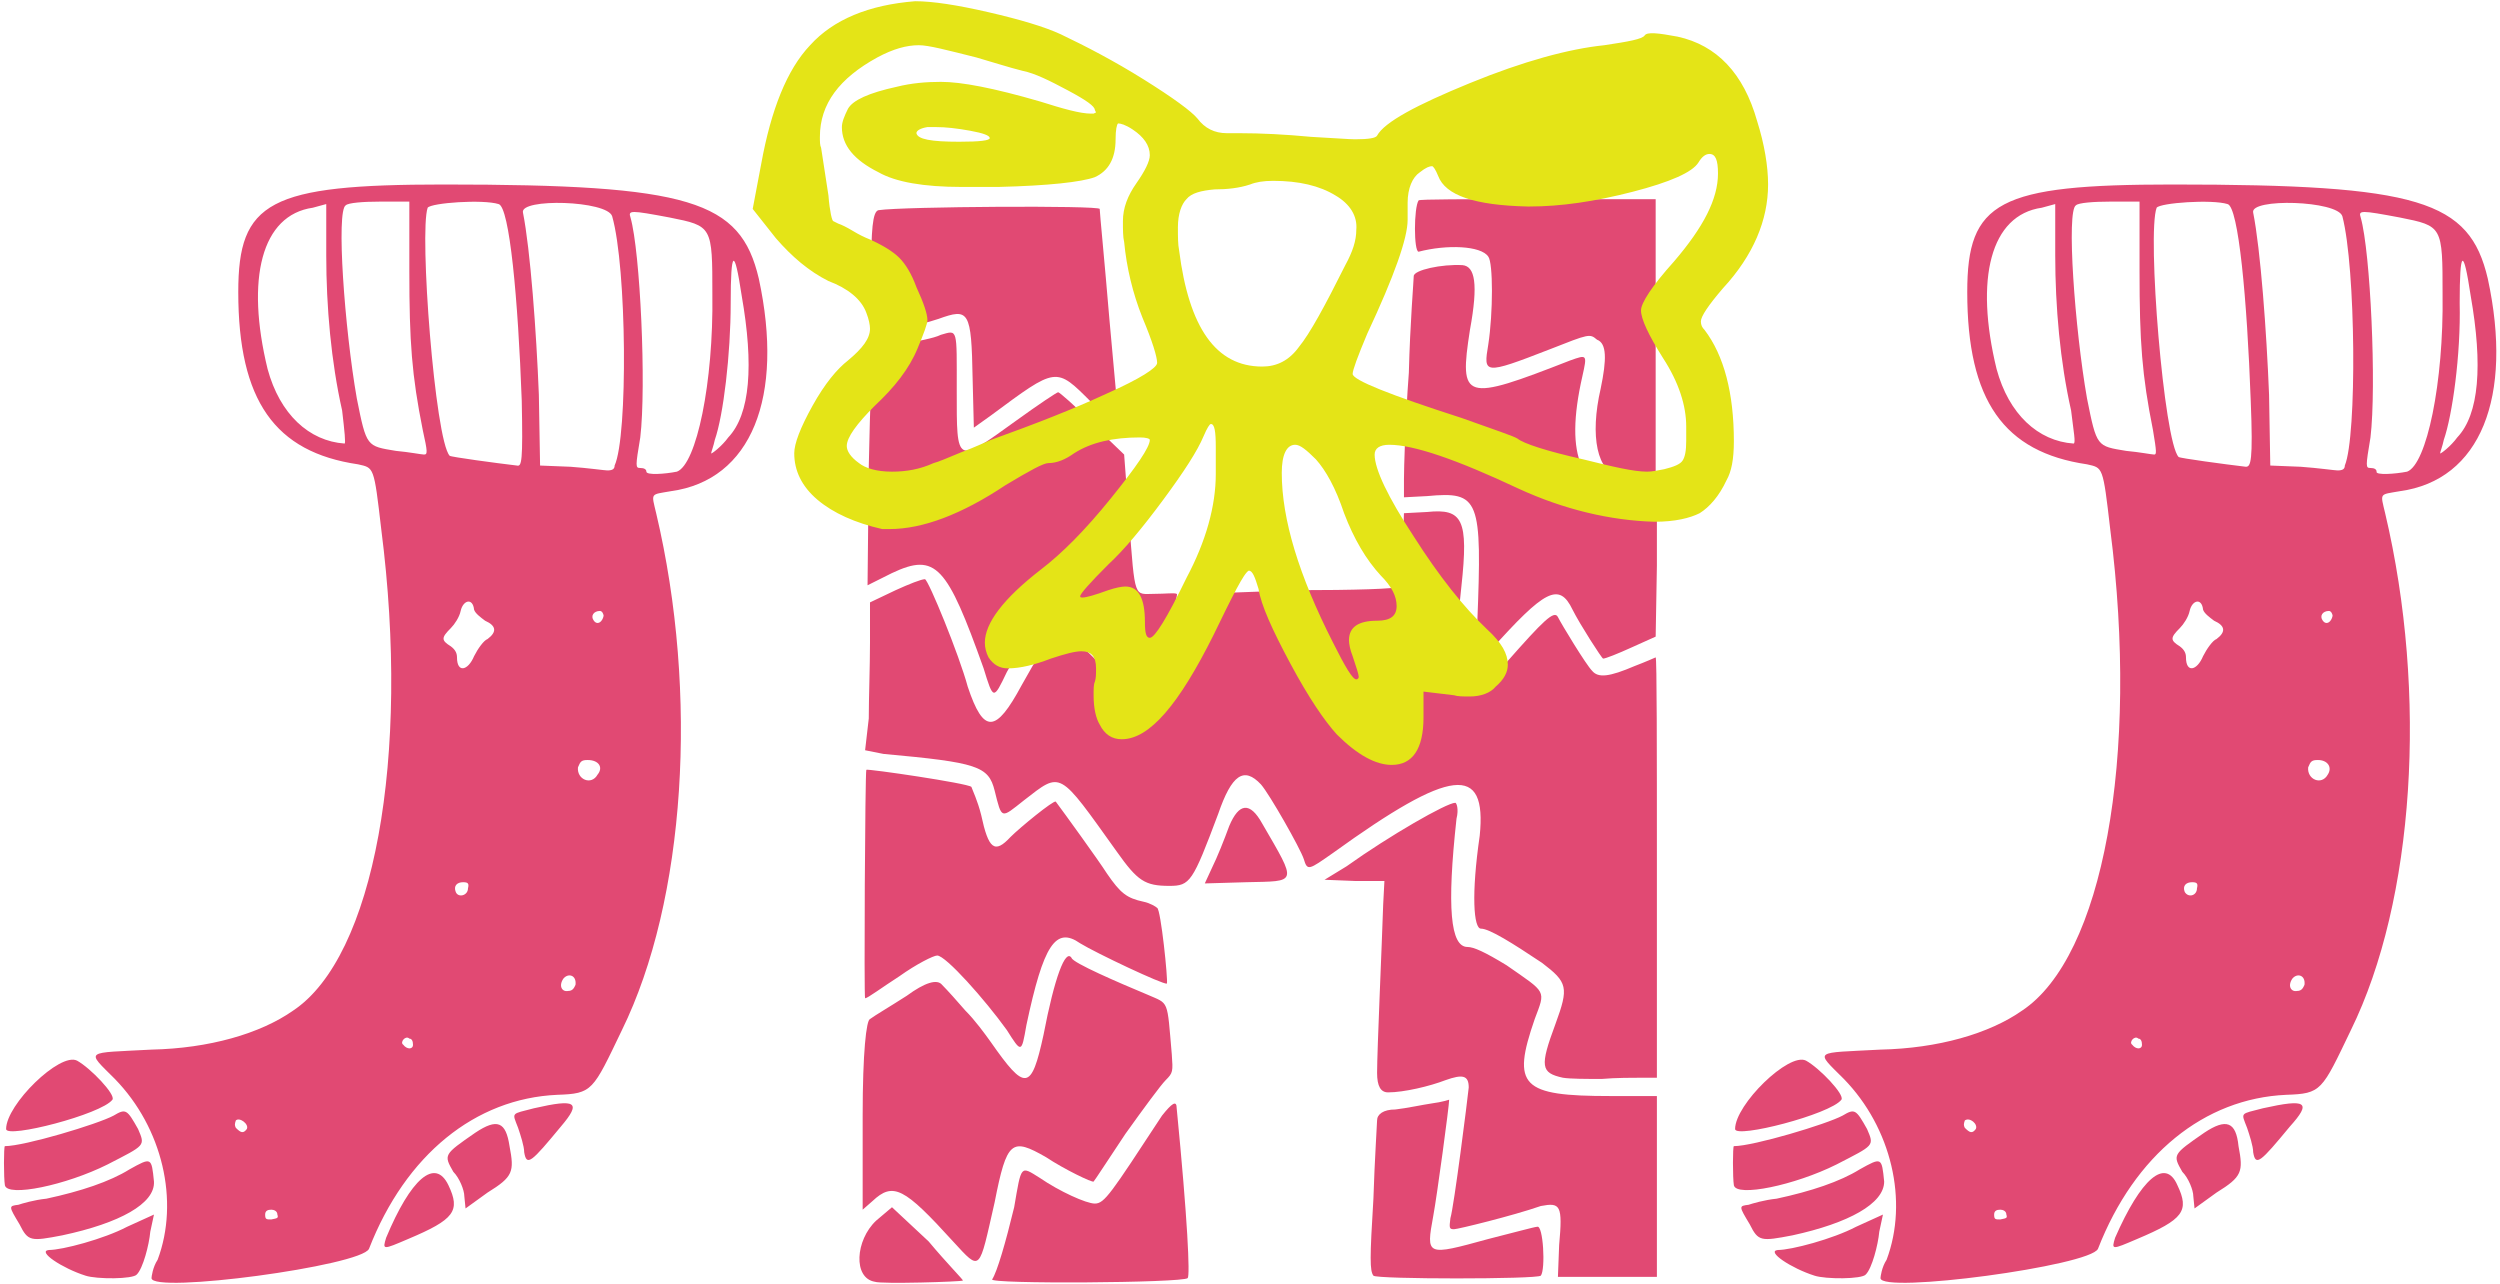 <?xml version="1.0" encoding="utf-8"?>
<!-- Generator: Adobe Illustrator 25.0.1, SVG Export Plug-In . SVG Version: 6.00 Build 0)  -->
<svg version="1.1" id="Layer_1" xmlns="http://www.w3.org/2000/svg" xmlns:xlink="http://www.w3.org/1999/xlink" x="0px" y="0px"
	 viewBox="0 0 204.6 105.1" style="enable-background:new 0 0 204.6 105.1;" xml:space="preserve">
<style type="text/css">
	.st0{fill:#E14973;}
	.st1{fill:#E4E417;}
</style>
<g>
	<g>
		<path class="st0" d="M0.4,97c-0.1-0.6-0.1-3.2,0-3.2c1.6,0,7.6-1.8,8.9-2.5c1-0.6,1.1-0.5,2,1.1c0.6,1.4,0.6,1.3-2.5,2.9
			C5.4,97,0.6,98,0.4,97z M0.5,92.4c0-2,4.4-6.3,5.8-5.6c1.1,0.6,3.2,2.8,2.9,3.2C8.3,91.2,0.5,93.2,0.5,92.4z M5.1,101.1
			c-2.6,0.5-2.8,0.5-3.5-0.9c-0.9-1.5-0.9-1.5-0.1-1.6c0.3-0.1,1.3-0.4,2.3-0.5c2.8-0.6,5.2-1.4,6.8-2.4c1.8-1,1.8-1,2,1
			C12.7,98.5,9.8,100.1,5.1,101.1z M12.6,99.4l-0.3,1.4c-0.1,1.1-0.6,3-1.1,3.5c-0.3,0.4-3.3,0.4-4.2,0.1c-1.9-0.6-4-2-3-2.1
			c1.1,0,4.5-0.9,6.4-1.9L12.6,99.4z M53.7,42c3.5,14.8,2.4,31.7-2.8,42.3c-2.4,5-2.4,5.2-5.3,5.3c-6.7,0.3-12.4,4.9-15.4,12.6
			c-0.6,1.4-17.8,3.7-17.8,2.4c0-0.1,0.1-0.9,0.5-1.5c1.8-4.8,0.4-10.8-3.5-14.8c-2.4-2.4-2.5-2.1,3-2.4c4.7-0.1,8.9-1.3,11.6-3.2
			c6.6-4.4,9.6-20.7,7.2-39.4c-0.6-5.2-0.6-5-1.9-5.3c-6.8-1-9.8-5.2-9.8-14.1c0-7.4,2.5-8.8,16.8-8.8c20.2,0,24.3,1.3,25.8,7.7
			c2.1,9.7-0.6,16.5-7.2,17.4C53.2,40.5,53.3,40.3,53.7,42z M19.3,91.7c-0.1,0.3-0.1,0.4,0,0.6c0.4,0.4,0.6,0.5,0.9,0.1
			C20.4,92,19.6,91.4,19.3,91.7z M28,33.6c-0.9-4-1.3-8.5-1.3-12.7v-4.2L25.6,17c-4.2,0.6-5.5,5.8-3.7,13.2c1,3.7,3.4,5.9,6.3,6.1
			C28.3,36.3,28.2,35.3,28,33.6z M22.7,99.4c0-0.3-0.3-0.4-0.5-0.4c-0.3,0-0.5,0.1-0.5,0.4c0,0.4,0.1,0.4,0.5,0.4
			C22.7,99.7,22.8,99.7,22.7,99.4z M34.6,35.2c-0.9-4.5-1.1-7.2-1.1-13v-5.7h-2.4c-1.4,0-2.6,0.1-2.8,0.3
			c-0.8,0.4-0.1,10.1,0.9,15.8c0.8,4,0.8,3.9,3.2,4.3c1.1,0.1,2.1,0.3,2.3,0.3C35,37.2,35,37,34.6,35.2z M36.7,97
			c1,2.1,0.5,2.8-3.3,4.4c-2.1,0.9-2.1,0.9-1.8-0.1C33.6,96.5,35.6,94.7,36.7,97z M33.8,85.5c0-0.3-0.1-0.5-0.3-0.5
			c-0.3-0.3-0.8,0.3-0.5,0.5C33.3,85.9,33.8,85.9,33.8,85.5z M42.7,32.8c-0.3-8.3-1-15.9-1.9-16.1c-1.3-0.4-5.5-0.1-5.8,0.3
			C34.3,19,35.6,36,36.8,37.3c0.1,0.1,3.8,0.6,5.5,0.8C42.7,38.2,42.8,37.8,42.7,32.8z M39.7,50.8c-0.4-0.3-0.8-0.6-0.9-0.9
			c-0.1-1-0.9-0.8-1.1,0.1c-0.1,0.5-0.5,1.1-0.8,1.4c-0.8,0.8-0.8,1,0,1.5c0.4,0.3,0.5,0.6,0.5,0.9c0,1.3,0.9,1.1,1.4-0.1
			c0.3-0.6,0.8-1.3,1.1-1.4C40.7,51.7,40.6,51.2,39.7,50.8z M41.7,93.8c0.4,2.1,0.3,2.5-1.8,3.8l-1.8,1.3l-0.1-1
			c0-0.5-0.4-1.5-0.9-2c-0.8-1.4-0.8-1.4,1.8-3.2C40.7,91.5,41.4,91.8,41.7,93.8z M38.3,72.7c0.1-0.4,0-0.5-0.4-0.5
			c-0.5,0-0.8,0.3-0.6,0.8C37.5,73.5,38.3,73.3,38.3,72.7z M45.9,92.2c-2.4,2.9-2.8,3.3-3,2.1c0-0.5-0.3-1.4-0.5-2
			c-0.5-1.3-0.6-1.1,1.3-1.6C47.2,89.9,47.6,90.2,45.9,92.2z M50.1,17.7c-0.4-1.3-7.6-1.5-7.3-0.3c0.6,3,1.1,9.8,1.3,14.9l0.1,5.8
			l2.5,0.1c1.4,0.1,2.8,0.3,3,0.3c0.4,0,0.6-0.1,0.6-0.4C51.4,35.7,51.3,21.9,50.1,17.7z M47.1,80.6c0.1-0.8-0.6-1-1-0.5
			c-0.4,0.6-0.1,1.1,0.4,1C46.9,81.1,47,80.8,47.1,80.6z M48.1,62.2c-0.5,0-0.6,0.1-0.8,0.6c-0.1,1,1.1,1.5,1.6,0.6
			C49.4,62.8,49,62.2,48.1,62.2z M49.4,50.4c0-0.1-0.1-0.4-0.3-0.4c-0.5,0-0.8,0.4-0.5,0.8C48.9,51.2,49.3,50.9,49.4,50.4z
			 M55.4,38.6c1.6-0.6,3-7.3,2.9-14.5c0-5.6,0-5.6-3.5-6.3c-3.2-0.6-3.4-0.6-3.2,0c0.8,2.8,1.3,13.8,0.8,18c-0.4,2.4-0.4,2.5,0,2.5
			c0.3,0,0.5,0.1,0.5,0.3C52.9,38.9,54.4,38.8,55.4,38.6z M58.5,36c-0.1,0.5-0.3,1-0.3,1.1c0,0.1,0.9-0.6,1.4-1.3
			c1.8-1.9,2.1-5.9,1.1-11.6c-0.6-4-0.9-3.8-0.9,0.6C59.8,29,59.2,34,58.5,36z"/>
		<path class="st0" d="M76,101.6c1.5,1.8,2.9,3.2,2.8,3.2c-0.1,0.1-6.7,0.3-7.2,0.1c-1.8-0.3-1.6-3.4,0.1-5l1.3-1.1L76,101.6z
			 M81.4,98.4c-1.3,5.7-1.1,5.7-3.4,3.2c-4-4.4-4.9-4.9-6.6-3.3L70.6,99v-7.7c0-5.2,0.3-7.8,0.6-7.9c0.4-0.3,1.6-1,3-1.9
			c1.5-1.1,2.5-1.4,2.9-0.9c0.4,0.4,1.3,1.4,1.9,2.1c0.8,0.8,1.6,1.9,2.1,2.6c2.8,4,3.3,4,4.3-0.6c0.9-4.7,1.8-7.1,2.3-6.3
			c0.1,0.4,3.8,2,6.2,3c1.8,0.8,1.6,0.3,2,4.9c0.1,1.4,0.1,1.5-0.5,2.1c-0.4,0.4-1.8,2.3-3.3,4.4c-1.4,2.1-2.5,3.8-2.6,3.9
			c-0.1,0.1-2.4-1-3.9-2C82.8,93.1,82.4,93.3,81.4,98.4z M135.5,53.8c0.1,0,0.1,7.7,0.1,17.2v17.2h-1.1c-0.8,0-2.3,0-3.4,0.1
			c-1.3,0-2.6,0-3.2-0.1c-1.8-0.4-1.9-0.9-0.6-4.4c1.1-3,1-3.4-1.1-5c-2.4-1.6-4.3-2.8-5-2.8c-0.6,0-0.8-2.8-0.1-7.6
			c0.6-5.9-2.3-5.6-12,1.4c-2,1.4-2.1,1.5-2.4,0.5c-0.3-0.9-2.8-5.3-3.5-6.1c-1.4-1.5-2.4-0.8-3.5,2.4c-2.1,5.6-2.3,5.9-4,5.9
			c-2,0-2.6-0.4-4.3-2.8c-4.8-6.7-4.5-6.6-7.6-4.2c-1.9,1.5-1.8,1.6-2.4-0.8c-0.5-2-1.4-2.3-9.1-3l-1.5-0.3l0.3-2.6
			c0-1.6,0.1-4.3,0.1-6.2v-3.3l2.1-1c1.1-0.5,2.1-0.9,2.4-0.9c0.3,0.1,2.8,6.2,3.5,8.8c1.3,3.9,2.3,3.8,4.4-0.1
			c2.6-4.7,3.2-5,4.4-3.8c5.5,5.8,6.9,5.6,9.3-1.6l0.8-2.1l8.1-0.3c4.5,0,8.2-0.1,8.3-0.3c0,0,0.1-1.4,0.3-3l0.1-3l1.9-0.1
			c2.9-0.3,3.4,0.6,2.8,6.1c-1,9.1-0.1,10.6,3.7,6.2c3-3.4,3.9-4.3,4.2-3.7c0.3,0.6,2.3,3.9,2.8,4.4c0.5,0.6,1.4,0.5,3.5-0.4
			C134.6,54.2,135.5,53.8,135.5,53.8z M73.6,79.9c-1.4,0.9-2.6,1.8-2.8,1.8c-0.1,0,0-18.5,0.1-18.7c0.1-0.1,8.3,1.1,8.6,1.4
			c0.1,0.3,0.5,1.1,0.8,2.3c0.6,2.8,1.1,3.2,2.4,1.8c0.8-0.8,3.5-3,3.7-2.9c0.6,0.8,3.5,4.8,4.2,5.9c1.1,1.6,1.6,2,3,2.3
			c0.5,0.1,1,0.4,1.1,0.5c0.3,0.1,0.9,5.9,0.8,6.2c-0.3,0.1-5.8-2.5-7.1-3.3c-2-1.4-3,0.1-4.4,6.7c-0.4,2.3-0.4,2.3-1.6,0.4
			c-1.8-2.5-5-6.1-5.7-6.1C76.4,78.2,75,78.9,73.6,79.9z M73,46.9l-2,1l0.1-9.7c0.1-5.2,0.3-9.6,0.3-9.6s1.1-0.3,2.4-0.4
			c1.3-0.3,2.6-0.5,3.2-0.8c1.4-0.4,1.3-0.6,1.3,4.5c0,6.2-0.1,6.1,4.9,2.5c1.8-1.3,3.3-2.3,3.4-2.3c0.1,0,1.4,1.1,2.8,2.6l2.6,2.5
			l0.4,5.3c0.5,6.7,0.4,6.1,2.1,6.1c0.9,0,1.6-0.1,1.8,0c0.3,0-2.1,6.4-2.4,6.4c-0.3,0-2.8-2.1-4.4-3.7c-2.8-2.5-4-1.9-7.1,3.7
			c-1.1,2.3-1.1,2.3-1.9-0.3C77.5,46.3,76.6,45.2,73,46.9z M71.3,22.2c0-3.3,0.1-4.9,0.6-5c2-0.3,18.1-0.4,18.1-0.1
			c0,0.3,0.4,4.3,0.8,9.1l0.8,8.8l-2.3-2.1c-2.9-2.9-2.8-2.9-8.2,1.1l-1.4,1l-0.1-4c-0.1-5.6-0.3-5.8-2.8-4.9
			c-0.9,0.3-2.1,0.6-3,0.8c-0.8,0.1-1.6,0.3-1.9,0.3C71.4,27.1,71.3,25.4,71.3,22.2z M96.3,90.7c0.9,9.2,1.1,13.7,0.9,13.9
			c-0.4,0.4-16.4,0.5-16,0.1c0.4-0.6,1.1-3,1.8-5.9c0.6-3.5,0.5-3.4,2.1-2.4c1.6,1.1,3.8,2.1,4.5,2.1c0.8,0,1.3-0.8,5.5-7.2
			C95.9,90.3,96.3,90,96.3,90.7z M103.3,67.4c2.9,5,2.9,4.7-1.3,4.8l-3.4,0.1l0.6-1.3c0.4-0.8,1-2.3,1.4-3.4
			C101.4,65.7,102.3,65.6,103.3,67.4z M131.8,89.7h3.8v14.8h-8.1l0.1-2.6c0.3-3.3,0.1-3.5-1.5-3.2c-2.3,0.8-6.8,1.9-7.1,1.9
			c-0.4,0-0.4-0.1-0.3-0.9c0.3-1,1.4-9.7,1.5-10.7c0-1-0.5-1.1-1.9-0.6c-1.3,0.5-3.4,1-4.7,1c-0.6,0-0.9-0.5-0.9-1.6
			c0-1.8,0.4-10.6,0.5-13.8l0.1-1.9h-2.4l-2.5-0.1l1.8-1.1c3.5-2.5,8.2-5.2,8.9-5.2c0.1,0,0.3,0.5,0.1,1.3
			c-0.8,7.3-0.5,10.5,0.9,10.5c0.5,0,1.4,0.4,3.2,1.5c3.3,2.3,3.2,2,2.3,4.4C123.7,88.9,124.5,89.7,131.8,89.7z M126.1,104.4
			c-0.3,0.3-13.5,0.3-13.7,0c-0.3-0.4-0.3-1.4,0-6.3c0.1-3.2,0.3-6.1,0.3-6.4c0-0.5,0.5-0.9,1.5-0.9c0.9-0.1,2.3-0.4,3-0.5
			c0.8-0.1,1.4-0.3,1.4-0.3c0,0.5-1,7.9-1.3,9.5c-0.6,3.3-0.6,3.3,4.5,1.9c2-0.5,3.8-1,4-1C126.3,100.2,126.5,103.9,126.1,104.4z
			 M116.8,40.6l-1.9,0.1v-1.5c0-0.8,0.1-4.7,0.4-8.7c0.1-4,0.4-7.6,0.4-7.9c0-0.5,2.3-1,4-0.9c1,0.1,1.3,1.5,0.6,5.3
			c-0.9,5.8-0.5,5.9,8.2,2.5c1.4-0.5,1.4-0.5,1,1.3c-1.5,6.6-0.1,9.7,4.3,9.7h1.8v5.8l-0.1,5.8l-2,0.9c-1.1,0.5-2.1,0.9-2.3,0.9
			c-0.1,0-1.9-2.8-2.5-4c-1.1-2.3-2.3-1.6-6.7,3.3l-1.4,1.5l0.3-3.7C121.3,40.8,121.1,40.2,116.8,40.6z M116.1,16.4
			c0.1-0.1,3.7-0.1,9.8-0.1h9.6v22.7h-1.1c-0.6,0.1-1.4,0-1.8,0c-1.9-0.3-2.5-3.3-1.6-7.2c0.5-2.4,0.5-3.7-0.3-4
			c-0.6-0.5-0.6-0.5-3.9,0.8c-5.4,2.1-5.4,2-5-0.4c0.4-2.6,0.4-6.7,0-7.2c-0.6-0.9-3.4-1-5.7-0.4C115.7,20.6,115.7,17,116.1,16.4z"
			/>
		<path class="st0" d="M141.9,97c-0.1-0.6-0.1-3.2,0-3.2c1.6,0,7.6-1.8,8.9-2.5c1-0.6,1.1-0.5,2,1.1c0.6,1.4,0.6,1.3-2.5,2.9
			C146.9,97,142.1,98,141.9,97z M142,92.4c0-2,4.4-6.3,5.8-5.6c1.1,0.6,3.2,2.8,2.9,3.2C149.8,91.2,142,93.2,142,92.4z M146.7,101.1
			c-2.6,0.5-2.8,0.5-3.5-0.9c-0.9-1.5-0.9-1.5-0.1-1.6c0.3-0.1,1.3-0.4,2.3-0.5c2.8-0.6,5.2-1.4,6.8-2.4c1.8-1,1.8-1,2,1
			C154.2,98.5,151.3,100.1,146.7,101.1z M154.1,99.4l-0.3,1.4c-0.1,1.1-0.6,3-1.1,3.5c-0.3,0.4-3.3,0.4-4.2,0.1c-1.9-0.6-4-2-3-2.1
			c1.1,0,4.5-0.9,6.4-1.9L154.1,99.4z M195.2,42c3.5,14.8,2.4,31.7-2.8,42.3c-2.4,5-2.4,5.2-5.3,5.3c-6.7,0.3-12.4,4.9-15.4,12.6
			c-0.6,1.4-17.8,3.7-17.8,2.4c0-0.1,0.1-0.9,0.5-1.5c1.8-4.8,0.4-10.8-3.5-14.8c-2.4-2.4-2.5-2.1,3-2.4c4.7-0.1,8.9-1.3,11.6-3.2
			c6.6-4.4,9.6-20.7,7.2-39.4c-0.6-5.2-0.6-5-1.9-5.3c-6.8-1-9.8-5.2-9.8-14.1c0-7.4,2.5-8.8,16.8-8.8c20.2,0,24.3,1.3,25.8,7.7
			c2.1,9.7-0.6,16.5-7.2,17.4C194.7,40.5,194.8,40.3,195.2,42z M160.8,91.7c-0.1,0.3-0.1,0.4,0,0.6c0.4,0.4,0.6,0.5,0.9,0.1
			C161.9,92,161.2,91.4,160.8,91.7z M169.5,33.6c-0.9-4-1.3-8.5-1.3-12.7v-4.2l-1.1,0.3c-4.2,0.6-5.5,5.8-3.7,13.2
			c1,3.7,3.4,5.9,6.3,6.1C169.9,36.3,169.7,35.3,169.5,33.6z M164.2,99.4c0-0.3-0.3-0.4-0.5-0.4c-0.3,0-0.5,0.1-0.5,0.4
			c0,0.4,0.1,0.4,0.5,0.4C164.2,99.7,164.3,99.7,164.2,99.4z M176.2,35.2c-0.9-4.5-1.1-7.2-1.1-13v-5.7h-2.4c-1.4,0-2.6,0.1-2.8,0.3
			c-0.8,0.4-0.1,10.1,0.9,15.8c0.8,4,0.8,3.9,3.2,4.3c1.1,0.1,2.1,0.3,2.3,0.3C176.5,37.2,176.5,37,176.2,35.2z M178.2,97
			c1,2.1,0.5,2.8-3.3,4.4c-2.1,0.9-2.1,0.9-1.8-0.1C175.2,96.5,177.2,94.7,178.2,97z M175.3,85.5c0-0.3-0.1-0.5-0.3-0.5
			c-0.3-0.3-0.8,0.3-0.5,0.5C174.8,85.9,175.3,85.9,175.3,85.5z M184.2,32.8c-0.3-8.3-1-15.9-1.9-16.1c-1.3-0.4-5.5-0.1-5.8,0.3
			c-0.8,2.1,0.6,19.2,1.8,20.4c0.1,0.1,3.8,0.6,5.5,0.8C184.2,38.2,184.4,37.8,184.2,32.8z M181.2,50.8c-0.4-0.3-0.8-0.6-0.9-0.9
			c-0.1-1-0.9-0.8-1.1,0.1c-0.1,0.5-0.5,1.1-0.8,1.4c-0.8,0.8-0.8,1,0,1.5c0.4,0.3,0.5,0.6,0.5,0.9c0,1.3,0.9,1.1,1.4-0.1
			c0.3-0.6,0.8-1.3,1.1-1.4C182.2,51.7,182.1,51.2,181.2,50.8z M183.2,93.8c0.4,2.1,0.3,2.5-1.8,3.8l-1.8,1.3l-0.1-1
			c0-0.5-0.4-1.5-0.9-2c-0.8-1.4-0.8-1.4,1.8-3.2C182.2,91.5,183,91.8,183.2,93.8z M179.8,72.7c0.1-0.4,0-0.5-0.4-0.5
			c-0.5,0-0.8,0.3-0.6,0.8C179.1,73.5,179.8,73.3,179.8,72.7z M187.4,92.2c-2.4,2.9-2.8,3.3-3,2.1c0-0.5-0.3-1.4-0.5-2
			c-0.5-1.3-0.6-1.1,1.3-1.6C188.8,89.9,189.2,90.2,187.4,92.2z M191.7,17.7c-0.4-1.3-7.6-1.5-7.3-0.3c0.6,3,1.1,9.8,1.3,14.9
			l0.1,5.8l2.5,0.1c1.4,0.1,2.8,0.3,3,0.3c0.4,0,0.6-0.1,0.6-0.4C192.9,35.7,192.8,21.9,191.7,17.7z M188.6,80.6
			c0.1-0.8-0.6-1-1-0.5c-0.4,0.6-0.1,1.1,0.4,1C188.4,81.1,188.5,80.8,188.6,80.6z M189.7,62.2c-0.5,0-0.6,0.1-0.8,0.6
			c-0.1,1,1.1,1.5,1.6,0.6C190.9,62.8,190.5,62.2,189.7,62.2z M190.9,50.4c0-0.1-0.1-0.4-0.3-0.4c-0.5,0-0.8,0.4-0.5,0.8
			C190.4,51.2,190.8,50.9,190.9,50.4z M197,38.6c1.6-0.6,3-7.3,2.9-14.5c0-5.6,0-5.6-3.5-6.3c-3.2-0.6-3.4-0.6-3.2,0
			c0.8,2.8,1.3,13.8,0.8,18c-0.4,2.4-0.4,2.5,0,2.5c0.3,0,0.5,0.1,0.5,0.3C194.4,38.9,196,38.8,197,38.6z M200,36
			c-0.1,0.5-0.3,1-0.3,1.1c0,0.1,0.9-0.6,1.4-1.3c1.8-1.9,2.1-5.9,1.1-11.6c-0.6-4-0.9-3.8-0.9,0.6C201.4,29,200.7,34,200,36z"/>
	</g>
	<path class="st1" d="M62.3,13.4c0.8-4.4,2.1-7.7,4-9.7c1.9-2.1,4.8-3.3,8.6-3.6c1.4,0,3.4,0.3,6,0.9c2.6,0.6,4.6,1.2,5.9,1.8
		c2.1,1,4.4,2.2,6.8,3.7C96,8,97.5,9.1,98,9.7c0.6,0.8,1.4,1.2,2.4,1.2h0.3h0.7c1.8,0,3.8,0.1,5.9,0.3c1.9,0.1,3.1,0.2,3.6,0.2
		c1.1,0,1.7-0.1,1.8-0.3c0.6-1.1,3.2-2.5,7.6-4.3c4.4-1.8,8.1-2.8,11-3.1c2-0.3,3.1-0.5,3.3-0.8c0.2-0.3,1.1-0.2,2.7,0.1
		c3.2,0.7,5.4,3,6.5,6.9c0.6,1.9,0.9,3.7,0.9,5.2c0,2.9-1.2,5.8-3.7,8.5c-1.2,1.4-1.8,2.3-1.8,2.7c0,0.3,0.1,0.5,0.3,0.7
		c1.6,2.1,2.4,5.2,2.4,9.1c0,1.5-0.2,2.5-0.6,3.2c-0.6,1.3-1.4,2.2-2.2,2.7c-0.8,0.4-2,0.7-3.7,0.7c-3.6-0.1-7.4-1-11.1-2.7
		c-5.1-2.4-8.6-3.6-10.6-3.6c-0.8,0-1.2,0.3-1.2,0.8c0,1.2,1.1,3.5,3.2,6.7c2.1,3.3,4.1,5.8,6,7.6c1.2,1.1,1.7,2,1.7,2.9
		c0,0.6-0.3,1.2-1,1.8c-0.4,0.5-1.2,0.8-2.1,0.8c-0.6,0-1,0-1.3-0.1l-2.5-0.3v2.1c0,2.6-0.9,3.9-2.6,3.9c-1.3,0-2.8-0.8-4.5-2.5
		c-1-1.1-2.3-3-3.8-5.8c-1.5-2.8-2.4-4.8-2.6-6.1c-0.3-1-0.5-1.5-0.8-1.5c-0.4,0.2-1.3,2-2.9,5.3c-2.8,5.6-5.2,8.5-7.5,8.5
		c-0.8,0-1.4-0.4-1.8-1.2c-0.3-0.5-0.5-1.3-0.5-2.4c0-0.5,0-0.9,0.1-1.1c0.1-0.3,0.1-0.6,0.1-1.1c0-1-0.4-1.4-1.2-1.4
		c-0.5,0-1.3,0.2-2.5,0.6c-1.3,0.5-2.5,0.8-3.5,0.8c-0.7,0-1.2-0.3-1.6-0.9c-0.2-0.4-0.3-0.8-0.3-1.2c0-1.6,1.5-3.6,4.6-6
		c1.7-1.3,3.6-3.2,5.7-5.8c2.1-2.6,3.2-4.2,3.2-4.8c0-0.1-0.3-0.2-0.8-0.2c-2.2,0-4,0.4-5.4,1.3c-0.7,0.5-1.4,0.8-2.1,0.8
		c-0.4,0-1.5,0.6-3.5,1.8c-3.6,2.4-6.8,3.6-9.5,3.6c-0.1,0-0.2,0-0.3,0c-0.1,0-0.2,0-0.3,0c-2.2-0.5-4-1.3-5.3-2.4
		c-1.3-1.1-1.9-2.4-1.9-3.8c0-0.8,0.5-2.1,1.5-3.9c1-1.8,2-3,2.9-3.7c1.2-1,1.8-1.8,1.8-2.6c0-0.3-0.1-0.8-0.3-1.3
		c-0.4-1.1-1.5-2-3.1-2.6c-1.6-0.8-3-2-4.3-3.5l-1.9-2.4L62.3,13.4z M79.9,4.7c-2.4-0.6-3.9-1-4.7-1c-1,0-2.1,0.3-3.4,1
		c-3.1,1.7-4.7,3.8-4.7,6.5c0,0.4,0,0.7,0.1,0.9c0.3,1.9,0.5,3.2,0.6,3.9c0.1,1.3,0.3,2.1,0.4,2.1l0.4,0.2c0.3,0.1,0.7,0.3,1.2,0.6
		c0.5,0.3,0.9,0.5,1.4,0.7c1.1,0.5,1.9,1,2.4,1.5c0.5,0.5,1,1.3,1.4,2.4c0.6,1.3,0.9,2.2,0.9,2.7c0,0.3-0.3,1.1-0.8,2.3
		c-0.7,1.7-1.9,3.2-3.5,4.7c-1.5,1.5-2.3,2.6-2.3,3.3c0,0.4,0.3,0.9,1,1.4c0.5,0.4,1.4,0.7,2.7,0.7c1.2,0,2.3-0.2,3.4-0.7
		c0.4-0.1,1.1-0.4,2.3-0.9c1.1-0.4,1.9-0.8,2.4-1c3.6-1.3,6.7-2.5,9.5-3.8c2.7-1.2,4.1-2.1,4.1-2.5c0-0.5-0.4-1.8-1.2-3.7
		c-0.8-2-1.3-4.1-1.5-6.2c-0.1-0.4-0.1-1-0.1-1.7c0-1.1,0.4-2.1,1.1-3.1c0.7-1,1.1-1.8,1.1-2.3c0-0.8-0.5-1.5-1.4-2.1
		c-0.6-0.4-1-0.5-1.2-0.5c-0.1,0.1-0.2,0.5-0.2,1.3c0,1.6-0.6,2.6-1.7,3.1c-1.1,0.4-3.8,0.7-7.9,0.8h-3c-3.1,0-5.4-0.4-6.8-1.2
		c-2-1-3-2.2-3-3.7c0-0.4,0.2-0.9,0.5-1.5c0.4-0.7,1.7-1.3,4-1.8c1.2-0.3,2.4-0.4,3.6-0.4c1.7,0,4.3,0.5,8.1,1.6
		c1.9,0.6,3.3,1,4.2,1c0.1,0,0.1,0,0.2,0l0.2-0.1L89.6,9c0-0.3-0.7-0.8-2.2-1.6c-1.5-0.8-2.7-1.4-3.7-1.6
		C82.5,5.5,81.3,5.1,79.9,4.7z M78.5,11.6c1.7,0,2.5-0.1,2.5-0.3c0-0.2-0.5-0.4-1.6-0.6c-1.1-0.2-2-0.3-2.8-0.3h-0.7
		c-0.6,0.1-0.9,0.3-0.9,0.5C75.1,11.4,76.2,11.6,78.5,11.6z M99.5,38.8c0-0.3,0-0.7,0-1.2c0-0.4,0-0.8,0-1c0-1.3-0.1-1.9-0.4-1.9
		c-0.1,0-0.3,0.3-0.6,1c-0.5,1.2-1.6,2.9-3.3,5.2c-1.7,2.3-3.2,4.1-4.5,5.3c-1.5,1.5-2.3,2.4-2.3,2.6c0,0.1,0.1,0.1,0.2,0.1
		c0.3,0,1-0.2,2.1-0.6c0.6-0.2,1.1-0.3,1.4-0.3c1.1,0,1.6,1,1.6,2.9c0,0.9,0.1,1.3,0.4,1.3c0.4,0,1.4-1.6,3-4.9
		C98.7,44.3,99.5,41.4,99.5,38.8z M109.3,16c-1.3-0.8-3-1.2-5.1-1.2c-0.8,0-1.4,0.1-1.9,0.3c-0.9,0.3-1.9,0.4-2.9,0.4
		c-1.1,0.1-1.9,0.3-2.3,0.8c-0.4,0.4-0.7,1.2-0.7,2.3c0,0.8,0,1.4,0.1,1.9c0.8,6.3,3,9.5,6.8,9.5c1.2,0,2.2-0.5,3-1.6
		c0.9-1.1,2.1-3.3,3.8-6.7c0.6-1.1,0.9-2,0.9-2.9C111.1,17.7,110.5,16.7,109.3,16z M107.7,37.6c-0.8-0.8-1.3-1.2-1.7-1.2
		c-0.7,0-1.1,0.8-1.1,2.3c0,3.8,1.4,8.4,4.2,13.9c1,2,1.6,3,1.9,3c0.1,0,0.2-0.1,0.2-0.2c0-0.2-0.2-0.8-0.5-1.7
		c-0.2-0.5-0.3-1-0.3-1.3c0-1.1,0.8-1.6,2.3-1.6c1.1,0,1.6-0.4,1.6-1.2c0-0.8-0.4-1.6-1.3-2.5c-1.2-1.3-2.2-3-3-5.1
		C109.3,39.9,108.5,38.5,107.7,37.6z M140.6,14.2c0-1.1-0.2-1.6-0.7-1.6c-0.3,0-0.6,0.2-0.9,0.7c-0.5,0.8-2.3,1.6-5.4,2.4
		c-3.1,0.8-5.9,1.2-8.4,1.2H125c-4.3-0.1-6.7-0.9-7.3-2.5c-0.2-0.5-0.4-0.8-0.5-0.8c-0.2,0-0.5,0.1-1,0.5c-0.6,0.4-1,1.3-1,2.5v0.6
		V18c0,1.5-1.1,4.6-3.3,9.3c-0.8,1.9-1.2,3-1.2,3.3c0,0.5,3,1.7,8.9,3.6c2.8,1,4.3,1.5,4.6,1.7c0.5,0.4,2.3,1,5.4,1.7
		c2.4,0.6,4.1,1,5.2,1c0.4,0,0.9-0.1,1.4-0.2c0.8-0.2,1.3-0.4,1.5-0.7c0.2-0.3,0.3-0.8,0.3-1.6v-1.2c0-1.7-0.6-3.6-1.9-5.6
		c-1.2-1.9-1.8-3.2-1.8-3.9c0-0.6,0.9-2,2.7-4C139.4,18.6,140.6,16.3,140.6,14.2z"/>
</g>
</svg>
